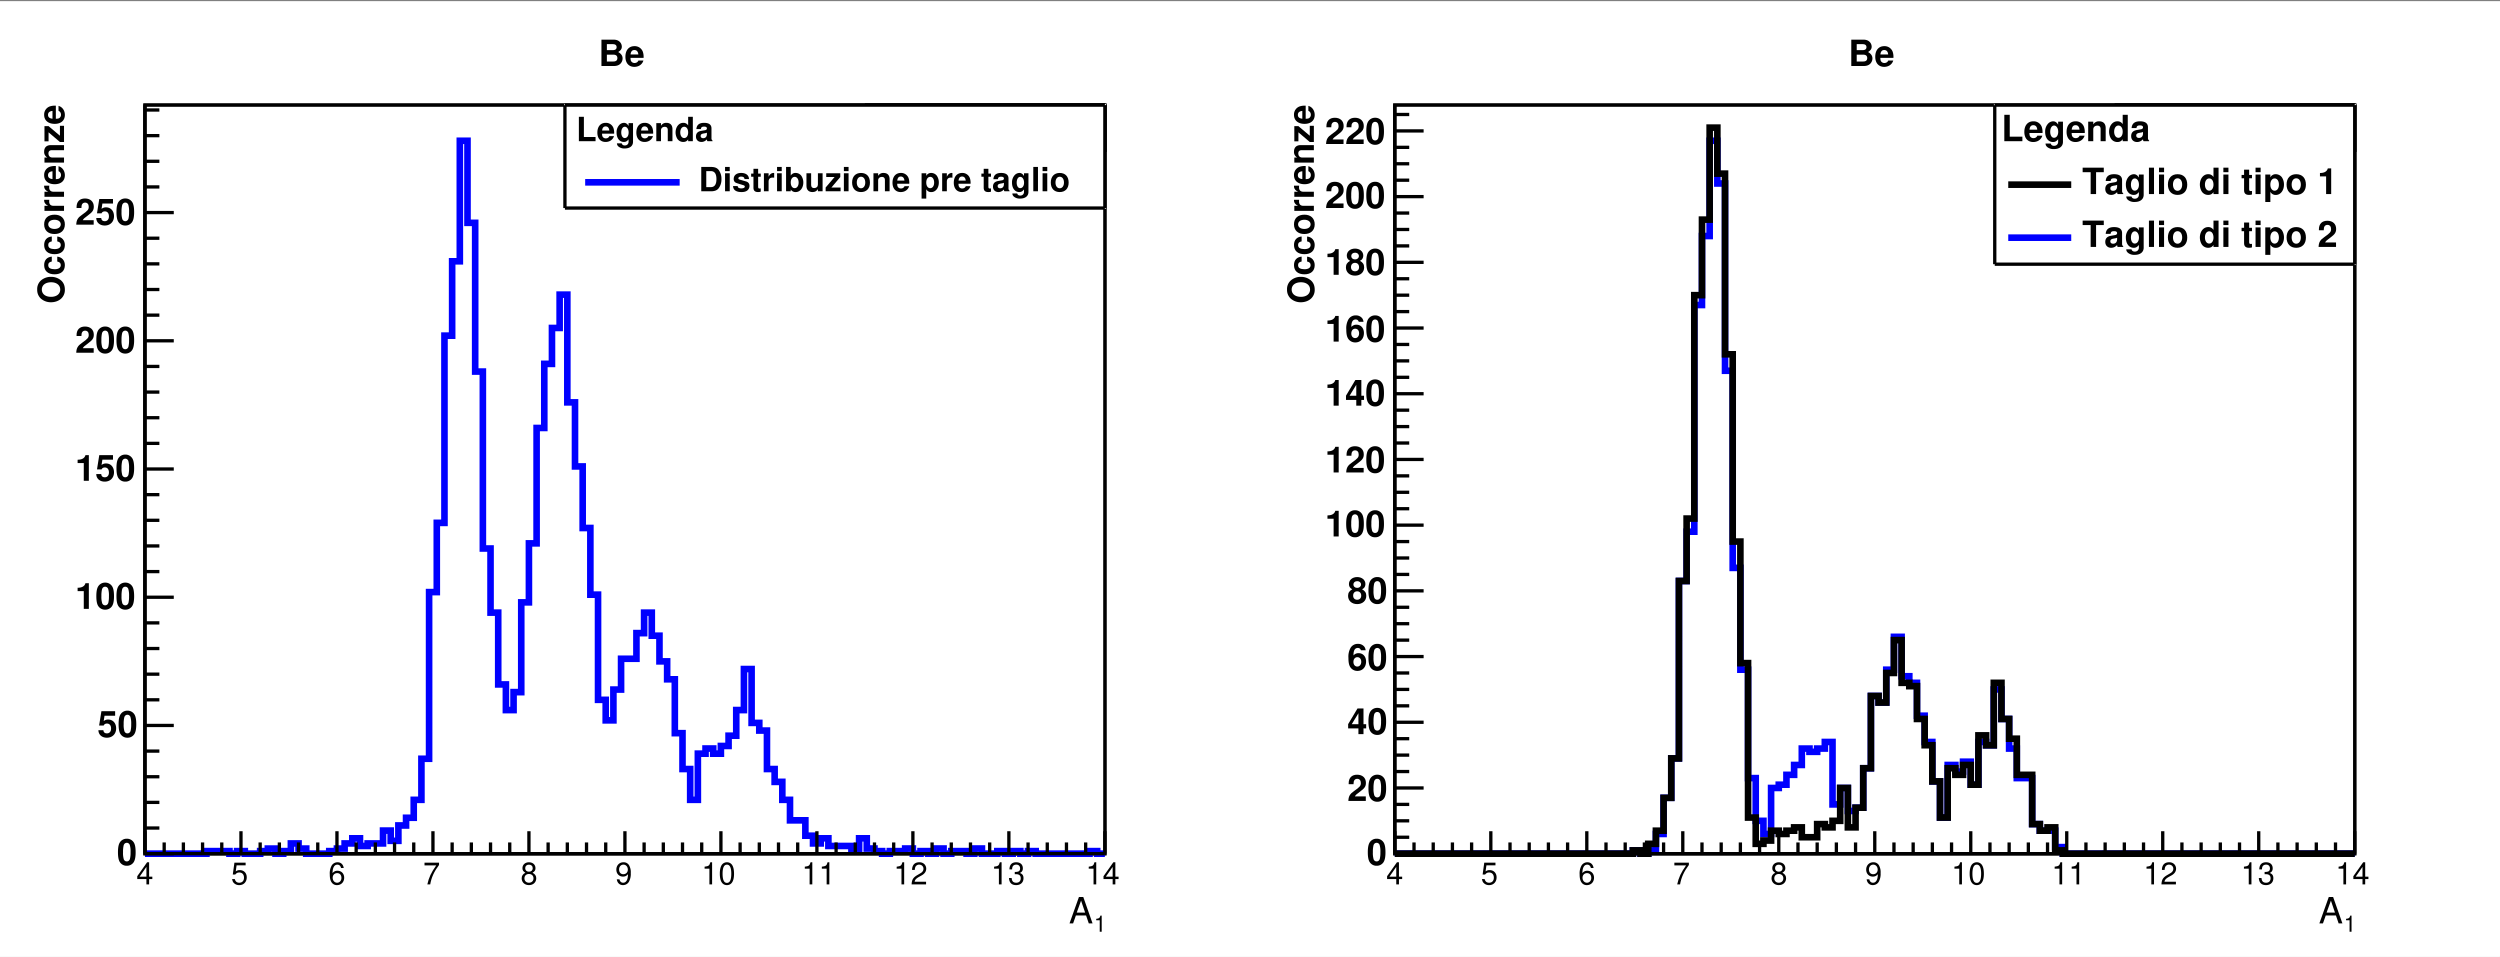 <svg xmlns="http://www.w3.org/2000/svg" xmlns:xlink="http://www.w3.org/1999/xlink" width="756" height="217pt" viewBox="0 0 567 217"><rect x="0" y="0" width="567" height="217" fill="#808080" stroke="none"/><path d="M0 217h566.929V.456H0z" fill="#fff" fill-rule="evenodd"/><path stroke-width=".4" stroke-miterlimit="10" fill="none" stroke="#fff" d="M0 217h566.929V.456H0z"/><path d="M5.67 214.835h272.125V2.622H5.67z" fill="#fff" fill-rule="evenodd"/><path stroke-width=".4" stroke-miterlimit="10" fill="none" stroke="#fff" d="M5.67 214.835h272.125V2.622H5.67z"/><path d="M32.882 193.613h217.7V23.843h-217.7z" fill="#fff" fill-rule="evenodd"/><path stroke-width=".4" stroke-miterlimit="10" fill="none" stroke="#fff" d="M32.882 193.613h217.7V23.843h-217.7z"/><path stroke-width=".75" stroke-miterlimit="10" fill="none" stroke="#000" d="M32.882 193.613h217.7V23.843h-217.7z"/><path d="M32.882 193.613h217.7V23.843h-217.7z" fill="#fff" fill-rule="evenodd"/><path stroke-width=".4" stroke-miterlimit="10" fill="none" stroke="#fff" d="M32.882 193.613h217.7V23.843h-217.7z"/><path stroke-width=".75" stroke-miterlimit="10" fill="none" stroke="#000" d="M32.882 193.613h217.7V23.843h-217.7z"/><path stroke-width="1.5" stroke-miterlimit="10" fill="none" stroke="#00f" d="M32.882 193.613h13.933v-.581h5.225v.581h1.741v-.581h1.742v.581h3.483v-.581h1.742v-.582h1.741v1.163h1.742v-.581h1.741v-1.745h1.742v1.163h1.742v1.163h5.224v-.581h1.742v-.582h1.742v-1.163h1.741v-1.163h1.742v1.744h1.741v-.581h3.484v-2.908h1.741v2.326h1.742v-3.49h1.742v-1.744h1.741v-4.072h1.742v-9.305h1.741V134.29h1.742v-15.704h1.742V76.13h1.741V59.262h1.742V31.927h1.741v18.611h1.742v33.733h1.742v40.131h1.741v14.54h1.742v16.285h1.741v5.816h1.742v-4.07h1.742v-20.357h1.741v-13.377h1.742V97.067h1.741v-14.54h1.742v-8.143h1.742v-7.561h1.741v24.428h1.742v14.54h1.741v13.958h1.742v15.122h1.742v23.846h1.741v4.653h1.742v-6.98h1.741v-6.979h3.484v-5.816h1.741v-4.653h1.742v5.235h1.742v5.816h1.741v4.071h1.742v12.214h1.741v8.142h1.742v6.98h1.742v-10.47h1.741v-1.163h1.742v1.164h1.741v-1.745h1.742v-2.327h1.742v-5.816h1.741v-9.305h1.742v12.213h1.741v1.745h1.742v8.724h1.742v2.908h1.741v4.071h1.742v4.653h3.483v3.49h1.742v1.745h1.741v-1.163h1.742v1.744h5.225v1.164h1.741v-2.908h1.742v2.326h1.741v.582h1.742v.581h1.742v-.581h3.483v-.582h1.742v1.163h1.741v-.581h1.742v.581h1.741v-1.163h1.742v1.163h1.742v-.581h3.483v.581h1.741v-1.163h1.742v1.163h3.483v-.581h1.742v.581h1.741v-.581h1.742v.581h1.742v-.581h1.741v.581H247.099v-.581h1.742v.581h1.742"/><path d="M196.157 34.453h54.425v-10.61h-54.425z" fill="#fff" fill-rule="evenodd"/><path stroke-width=".4" stroke-miterlimit="10" fill="none" stroke="#fff" d="M196.157 34.453h54.425v-10.61h-54.425z"/><path stroke-width=".75" stroke-miterlimit="10" fill="none" stroke="#000" d="M196.157 34.453h54.426M250.583 34.453v-10.61M250.583 23.843h-54.426M196.157 23.843v10.61"/><clipPath id="a"><path transform="matrix(1 0 0 -1 0 217)" d="M5.67 2.165h272.125v212.213H5.67z"/></clipPath><g clip-path="url(#a)"><symbol id="b"><path d="M.15.314h.349v.125H.15v.165h.377v.125H0V0h.545v.125H.15v.189z"/></symbol><symbol id="c"><path d="M0 .54V0h.14v.324C.14.388.184.43.253.43c.06 0 .09-.033.09-.097V0h.14v.362c0 .12-.065.187-.181.187A.176.176 0 0 1 .14.462V.54H0z"/></symbol><symbol id="d"><path d="M.287.552H.209v.145h-.14V.552H0V.459h.069V.127C.069.042.114 0 .206 0c.032 0 .055.003.081.011v.098C.273.107.266.106.255.106.218.106.209.117.209.165v.294h.078v.093z"/></symbol><symbol id="e"><path d="M0 .54V0h.14v.287C.14.369.181.41.263.41A.247.247 0 0 0 .307.406v.142L.29.549C.226.549.171.507.14.434V.54H0z"/></symbol><symbol id="f"><path d="M.14.54H0V0h.14v.54m0 .189H0V.604h.14v.125z"/></symbol><symbol id="g"><path d="M.502.249a.452.452 0 0 1-.02.166.237.237 0 0 1-.232.157C.095.572 0 .46 0 .279 0 .106.094 0 .247 0c.121 0 .219.068.25.175H.359C.342.132.303.107.252.107A.106.106 0 0 0 .16.154C.147.174.142.198.14.249h.362m-.36.093c.009.083.044.123.106.123C.312.465.35.422.357.342H.142z"/></symbol><symbol id="h"><path d="M.476.389C.474.503.386.572.241.572.104.572.019.503.019.392a.13.13 0 0 1 .03-.088C.068.285.085.276.137.259L.304.207C.339.196.351.185.351.163.351.13.312.11.247.11.21.11.182.116.164.129.149.14.143.151.137.18H0C.004.061.091 0 .255 0 .33 0 .387.016.427.048.467.08.491.13.491.183c0 .07-.035.115-.106.136L.208.37C.169.382.159.39.159.412c0 .03.032.05.081.05.067 0 .1-.024.101-.073h.135z"/></symbol><symbol id="i"><path d="M0 0z"/></symbol><use xlink:href="#b" transform="matrix(6.947 0 0 -6.947 199.416 32.022)"/><use xlink:href="#c" transform="matrix(6.947 0 0 -6.947 203.939 32.022)"/><use xlink:href="#d" transform="matrix(6.947 0 0 -6.947 207.843 32.182)"/><use xlink:href="#e" transform="matrix(6.947 0 0 -6.947 210.497 32.022)"/><use xlink:href="#f" transform="matrix(6.947 0 0 -6.947 213.227 32.022)"/><use xlink:href="#g" transform="matrix(6.947 0 0 -6.947 214.846 32.182)"/><use xlink:href="#h" transform="matrix(6.947 0 0 -6.947 218.758 32.182)"/><use xlink:href="#i" transform="matrix(6.947 0 0 -6.947 222.419 32.022)"/></g><clipPath id="j"><path transform="matrix(1 0 0 -1 0 217)" d="M5.67 2.165h272.125v212.213H5.67z"/></clipPath><g clip-path="url(#j)"><symbol id="k"><path d="M.498.273H.424v.436H.259L0 .275V.157h.284V0h.14v.157h.074v.116m-.214 0H.099l.185.303V.273z"/></symbol><symbol id="l"><path d="M.01.189C.013.08.105 0 .227 0a.22.22 0 0 1 .202.11c.037.063.059.17.059.284a.464.464 0 0 1-.049.238.224.224 0 0 1-.2.116C.097.748 0 .646 0 .498 0 .352.086.252.212.252c.036 0 .07.01.092.026a.248.248 0 0 1 .044.044C.348.185.31.12.231.12.181.12.148.147.145.189H.01m.225.445c.068 0 .11-.052.11-.136C.345.42.302.368.237.368.173.368.133.418.133.5s.039.134.102.134z"/></symbol><symbol id="m"><path d="M.244.747A.22.22 0 0 1 .06.656C.019.601 0 .511 0 .373 0 .247.016.159.05.105A.22.22 0 0 1 .244 0a.22.22 0 0 1 .184.09c.04.055.06.146.06.279 0 .13-.016.218-.05.273a.22.22 0 0 1-.194.105m0-.113C.28.634.309.614.326.577A.635.635 0 0 0 .348.372.717.717 0 0 0 .33.185C.314.143.284.12.244.12.207.12.179.139.162.175A.604.604 0 0 0 .14.374a.75.75 0 0 0 .018.193C.173.61.204.634.244.634z"/></symbol><use xlink:href="#i" transform="matrix(6.947 0 0 -6.947 229.802 31.391)"/><use xlink:href="#k" transform="matrix(6.947 0 0 -6.947 231.9 31.391)"/><use xlink:href="#l" transform="matrix(6.947 0 0 -6.947 235.79 31.558)"/><use xlink:href="#m" transform="matrix(6.947 0 0 -6.947 239.66 31.55)"/><use xlink:href="#m" transform="matrix(6.947 0 0 -6.947 243.523 31.55)"/></g><path stroke-width=".75" stroke-miterlimit="10" fill="none" stroke="#000" d="M32.882 193.613h217.701M32.882 188.52v5.093M37.236 191.067v2.546M41.59 191.067v2.546M45.944 191.067v2.546M50.298 191.067v2.546M54.652 188.52v5.093M59.006 191.067v2.546M63.36 191.067v2.546M67.714 191.067v2.546M72.068 191.067v2.546M76.422 188.52v5.093M80.776 191.067v2.546M85.13 191.067v2.546M89.484 191.067v2.546M93.838 191.067v2.546M98.192 188.52v5.093M102.546 191.067v2.546M106.9 191.067v2.546M111.254 191.067v2.546M115.608 191.067v2.546M119.962 188.52v5.093M124.316 191.067v2.546M128.67 191.067v2.546M133.024 191.067v2.546M137.378 191.067v2.546M141.732 188.52v5.093M146.086 191.067v2.546M150.44 191.067v2.546M154.794 191.067v2.546M159.148 191.067v2.546M163.502 188.52v5.093M167.856 191.067v2.546M172.21 191.067v2.546M176.564 191.067v2.546M180.918 191.067v2.546M185.272 188.52v5.093M189.626 191.067v2.546M193.98 191.067v2.546M198.334 191.067v2.546M202.689 191.067v2.546M207.043 188.52v5.093M211.397 191.067v2.546M215.751 191.067v2.546M220.105 191.067v2.546M224.459 191.067v2.546M228.813 188.52v5.093M233.167 191.067v2.546M237.521 191.067v2.546M241.875 191.067v2.546M246.229 191.067v2.546M250.583 188.52v5.093"/><clipPath id="n"><path transform="matrix(1 0 0 -1 0 217)" d="M5.67 2.165h272.125v212.213H5.67z"/></clipPath><g clip-path="url(#n)"><symbol id="o"><path d="M.299.175V0h.088v.175h.105v.079H.387v.469H.322L0 .268V.175h.299m0 .079H.077l.222.319V.254z"/></symbol><use xlink:href="#o" transform="matrix(6.947 0 0 -6.947 31.13 200.586)"/></g><clipPath id="p"><path transform="matrix(1 0 0 -1 0 217)" d="M5.67 2.165h272.125v212.213H5.67z"/></clipPath><g clip-path="url(#p)"><symbol id="q"><path d="M.441.732H.075L.022.346h.081c.041.049.075.066.131.066.095 0 .154-.065.154-.17C.388.14.329.078.233.078.156.078.109.117.088.197H0C.012.139.022.111.043.085A.236.236 0 0 1 .235 0c.143 0 .243.104.243.254C.478.394.385.49.249.49A.208.208 0 0 1 .118.447l.028.198h.295v.087z"/></symbol><use xlink:href="#q" transform="matrix(6.947 0 0 -6.947 52.643 200.745)"/></g><clipPath id="r"><path transform="matrix(1 0 0 -1 0 217)" d="M5.67 2.165h272.125v212.213H5.67z"/></clipPath><g clip-path="url(#r)"><symbol id="s"><path d="M.455.558C.438.676.362.746.254.746a.223.223 0 0 1-.19-.103A.52.52 0 0 1 0 .353C0 .231.017.154.06.09A.2.2 0 0 1 .238 0C.373 0 .47.101.47.242.47.375.38.469.253.469A.189.189 0 0 1 .09.39c.001.179.057.278.158.278.062 0 .105-.04.119-.11h.088M.242.391C.327.391.38.331.38.235.38.144.32.078.239.078.157.078.095.147.095.239c0 .09.06.152.147.152z"/></symbol><use xlink:href="#s" transform="matrix(6.947 0 0 -6.947 74.795 200.745)"/></g><clipPath id="t"><path transform="matrix(1 0 0 -1 0 217)" d="M5.67 2.165h272.125v212.213H5.67z"/></clipPath><g clip-path="url(#t)"><symbol id="u"><path d="M.474.709H0V.622h.383C.214.381.145.233.092 0h.094c.039.227.128.422.288.635v.074z"/></symbol><use xlink:href="#u" transform="matrix(6.947 0 0 -6.947 96.28 200.586)"/></g><clipPath id="v"><path transform="matrix(1 0 0 -1 0 217)" d="M5.67 2.165h272.125v212.213H5.67z"/></clipPath><g clip-path="url(#v)"><symbol id="w"><path d="M.354.404c.074.045.097.081.097.149 0 .114-.087.193-.213.193C.113.746.025.667.025.554c0-.069.023-.104.096-.15C.04.363 0 .304 0 .224 0 .092.097 0 .238 0c.14 0 .238.092.238.224 0 .08-.04.139-.122.18M.238.668C.313.668.361.623.361.551.361.483.312.438.238.438.163.438.115.483.115.553s.048.115.123.115m0-.304C.326.364.386.306.386.222.386.135.327.078.236.078.15.078.09.137.09.221c0 .086.059.143.148.143z"/></symbol><use xlink:href="#w" transform="matrix(6.947 0 0 -6.947 118.315 200.745)"/></g><clipPath id="x"><path transform="matrix(1 0 0 -1 0 217)" d="M5.67 2.165h272.125v212.213H5.67z"/></clipPath><g clip-path="url(#x)"><symbol id="y"><path d="M.015.188C.032.07.108 0 .216 0c.079 0 .149.038.191.103a.529.529 0 0 1 .064.29.453.453 0 0 1-.06.263.204.204 0 0 1-.179.09C.097.746 0 .645 0 .505 0 .372.09.278.218.278c.067 0 .117.024.162.079C.379.177.323.078.222.078c-.062 0-.105.04-.119.11H.015m.216.481C.313.669.375.6.375.507.375.418.315.356.228.356.143.356.09.416.09.512c0 .091.059.157.141.157z"/></symbol><use xlink:href="#y" transform="matrix(6.947 0 0 -6.947 139.787 200.745)"/></g><clipPath id="z"><path transform="matrix(1 0 0 -1 0 217)" d="M5.67 2.165h272.125v212.213H5.67z"/></clipPath><g clip-path="url(#z)"><symbol id="A"><path d="M.157.515V0h.088v.723H.187C.156.612.136.597 0 .579V.515h.157z"/></symbol><symbol id="B"><path d="M.232.746A.203.203 0 0 1 .069.667C.023.603 0 .507 0 .373 0 .129.08 0 .232 0c.15 0 .232.129.232.367 0 .14-.022.234-.069.3a.2.2 0 0 1-.163.079m0-.078C.327.668.374.571.374.375.374.169.328.073.23.073c-.093 0-.14.1-.14.299 0 .199.047.296.142.296z"/></symbol><use xlink:href="#A" transform="matrix(6.947 0 0 -6.947 159.803 200.586)"/><use xlink:href="#B" transform="matrix(6.947 0 0 -6.947 163.256 200.745)"/></g><clipPath id="C"><path transform="matrix(1 0 0 -1 0 217)" d="M5.67 2.165h272.125v212.213H5.67z"/></clipPath><g clip-path="url(#C)"><use xlink:href="#A" transform="matrix(6.947 0 0 -6.947 182.53 200.586)"/><use xlink:href="#A" transform="matrix(6.947 0 0 -6.947 186.392 200.586)"/></g><clipPath id="D"><path transform="matrix(1 0 0 -1 0 217)" d="M5.67 2.165h272.125v212.213H5.67z"/></clipPath><g clip-path="url(#D)"><symbol id="E"><path d="M.472.086H.099c.009.06.041.098.128.151l.1.056c.099.055.15.129.15.218a.21.21 0 0 1-.066.155.227.227 0 0 1-.161.056C.16.722.093.69.054.628A.282.282 0 0 1 .016.472h.088a.257.257 0 0 0 .021.102.135.135 0 0 0 .122.071c.08 0 .14-.058.14-.136C.387.451.354.401.291.365L.199.311C.051.226.008.158 0 0h.472v.086z"/></symbol><use xlink:href="#A" transform="matrix(6.947 0 0 -6.947 203.364 200.586)"/><use xlink:href="#E" transform="matrix(6.947 0 0 -6.947 206.754 200.579)"/></g><clipPath id="F"><path transform="matrix(1 0 0 -1 0 217)" d="M5.67 2.165h272.125v212.213H5.67z"/></clipPath><g clip-path="url(#F)"><symbol id="G"><path d="M.189.356h.048C.333.356.384.311.384.224.384.133.329.078.238.078c-.097 0-.144.049-.15.155H0A.307.307 0 0 1 .031.105C.068.035.137 0 .234 0c.146 0 .24.088.24.225 0 .092-.035.142-.12.172.066.027.099.077.099.15 0 .124-.081.199-.216.199C.094.746.018.666.015.513h.088a.206.206 0 0 0 .016.091c.02.041.064.065.119.065.078 0 .125-.047.125-.125C.363.493.345.462.306.445A.326.326 0 0 0 .189.43V.356z"/></symbol><use xlink:href="#A" transform="matrix(6.947 0 0 -6.947 225.46 200.586)"/><use xlink:href="#G" transform="matrix(6.947 0 0 -6.947 228.836 200.745)"/></g><clipPath id="H"><path transform="matrix(1 0 0 -1 0 217)" d="M5.67 2.165h272.125v212.213H5.67z"/></clipPath><g clip-path="url(#H)"><use xlink:href="#A" transform="matrix(6.947 0 0 -6.947 246.925 200.586)"/><use xlink:href="#o" transform="matrix(6.947 0 0 -6.947 250.273 200.586)"/></g><clipPath id="I"><path transform="matrix(1 0 0 -1 0 217)" d="M5.67 2.165h272.125v212.213H5.67z"/></clipPath><g clip-path="url(#I)"><use xlink:href="#A" transform="matrix(5.053 0 0 -5.053 248.625 211.318)"/></g><clipPath id="J"><path transform="matrix(1 0 0 -1 0 217)" d="M5.67 2.165h272.125v212.213H5.67z"/></clipPath><g clip-path="url(#J)"><symbol id="K"><path d="M.457.219.532 0h.104L.38.729H.26L0 0h.099l.077.219h.281M.431.297H.199l.12.332.112-.332z"/></symbol><use xlink:href="#K" transform="matrix(8.211 0 0 -8.211 242.568 209.424)"/></g><path stroke-width=".75" stroke-miterlimit="10" fill="none" stroke="#000" d="M32.882 193.613V23.843M39.413 193.613h-6.531M36.147 187.797h-3.265M36.147 181.981h-3.265M36.147 176.165h-3.265M36.147 170.349h-3.265M39.413 164.533h-6.531M36.147 158.717h-3.265M36.147 152.9h-3.265M36.147 147.085h-3.265M36.147 141.269h-3.265M39.413 135.453h-6.531M36.147 129.637h-3.265M36.147 123.82h-3.265M36.147 118.004h-3.265M36.147 112.188h-3.265M39.413 106.372h-6.531M36.147 100.556h-3.265M36.147 94.74h-3.265M36.147 88.924h-3.265M36.147 83.108h-3.265M39.413 77.292h-6.531M36.147 71.476h-3.265M36.147 65.66h-3.265M36.147 59.844h-3.265M36.147 54.028h-3.265M39.413 48.212h-6.531M39.413 48.212h-6.531M36.147 42.396h-3.265M36.147 36.58h-3.265M36.147 30.764h-3.265M36.147 24.948h-3.265"/><clipPath id="L"><path transform="matrix(1 0 0 -1 0 217)" d="M5.67 2.165h272.125v212.213H5.67z"/></clipPath><g clip-path="url(#L)"><use xlink:href="#m" transform="matrix(8.211 0 0 -8.211 26.754 196.355)"/></g><clipPath id="M"><path transform="matrix(1 0 0 -1 0 217)" d="M5.67 2.165h272.125v212.213H5.67z"/></clipPath><g clip-path="url(#M)"><symbol id="N"><path d="M.462.732H.083L.02.337h.126c.015.035.047.054.09.054C.307.391.35.34.35.254.35.171.307.12.236.12.175.12.141.151.138.208H0C.002.084.096 0 .234 0 .386 0 .49.104.49.257.49.403.4.502.269.502A.187.187 0 0 1 .146.459l.023.148h.293v.125z"/></symbol><use xlink:href="#N" transform="matrix(8.211 0 0 -8.211 22.318 167.314)"/><use xlink:href="#m" transform="matrix(8.211 0 0 -8.211 26.9 167.314)"/></g><clipPath id="O"><path transform="matrix(1 0 0 -1 0 217)" d="M5.67 2.165h272.125v212.213H5.67z"/></clipPath><g clip-path="url(#O)"><symbol id="P"><path d="M.17.489V0h.14v.709H.217C.195.625.122.582 0 .582V.489h.17z"/></symbol><use xlink:href="#P" transform="matrix(8.211 0 0 -8.211 17.604 138.084)"/><use xlink:href="#m" transform="matrix(8.211 0 0 -8.211 21.849 138.273)"/><use xlink:href="#m" transform="matrix(8.211 0 0 -8.211 26.414 138.273)"/></g><clipPath id="Q"><path transform="matrix(1 0 0 -1 0 217)" d="M5.67 2.165h272.125v212.213H5.67z"/></clipPath><g clip-path="url(#Q)"><use xlink:href="#P" transform="matrix(8.211 0 0 -8.211 17.604 109.044)"/><use xlink:href="#N" transform="matrix(8.211 0 0 -8.211 21.833 109.233)"/><use xlink:href="#m" transform="matrix(8.211 0 0 -8.211 26.414 109.233)"/></g><clipPath id="R"><path transform="matrix(1 0 0 -1 0 217)" d="M5.67 2.165h272.125v212.213H5.67z"/></clipPath><g clip-path="url(#R)"><symbol id="S"><path d="M.482.125H.181C.2.163.222.184.326.259c.123.09.159.143.159.24C.485.636.39.724.242.724.095.724.009.637.009.487V.462h.135v.023c0 .079.037.125.101.125.062 0 .1-.043.1-.114C.345.417.321.388.163.276.043.194.006.132 0 0h.482v.125z"/></symbol><use xlink:href="#S" transform="matrix(8.211 0 0 -8.211 17.292 80.003)"/><use xlink:href="#m" transform="matrix(8.211 0 0 -8.211 21.849 80.192)"/><use xlink:href="#m" transform="matrix(8.211 0 0 -8.211 26.414 80.192)"/></g><clipPath id="T"><path transform="matrix(1 0 0 -1 0 217)" d="M5.67 2.165h272.125v212.213H5.67z"/></clipPath><g clip-path="url(#T)"><use xlink:href="#S" transform="matrix(8.211 0 0 -8.211 17.292 50.962)"/><use xlink:href="#N" transform="matrix(8.211 0 0 -8.211 21.833 51.15)"/><use xlink:href="#m" transform="matrix(8.211 0 0 -8.211 26.414 51.15)"/></g><clipPath id="U"><path transform="matrix(1 0 0 -1 0 217)" d="M5.67 2.165h272.125v212.213H5.67z"/></clipPath><g clip-path="url(#U)"><symbol id="V"><path d="M.35.764A.324.324 0 0 1 .102.663.414.414 0 0 1 0 .382C0 .273.037.17.102.101A.321.321 0 0 1 .351 0C.455 0 .537.033.6.101a.416.416 0 0 1 .102.276A.416.416 0 0 1 .6.663a.319.319 0 0 1-.25.101M.351.636c.123 0 .201-.1.201-.258 0-.15-.081-.25-.201-.25-.122 0-.201.1-.201.254s.079.254.201.254z"/></symbol><symbol id="W"><path d="M.488.361C.478.493.391.572.255.572.093.572 0 .466 0 .282 0 .104.093 0 .253 0c.131 0 .222.081.235.21H.354C.337.14.309.113.253.113.182.113.14.176.14.282c0 .052.01.099.027.131.016.03.047.046.087.046.057 0 .084-.027.1-.098h.134z"/></symbol><symbol id="X"><path d="M.266.572C.101.572 0 .463 0 .286 0 .108.101 0 .267 0c.165 0 .267.108.267.282 0 .183-.099.29-.268.29M.267.459C.344.459.394.39.394.284.394.183.342.113.267.113.191.113.14.182.14.286c0 .104.051.173.127.173z"/></symbol><symbol id="Y"><path d="M.438.54h-.42V.427h.249L0 .113V0h.447v.113H.173l.265.314V.54z"/></symbol><use xlink:href="#i" transform="matrix(0 -8.211 -8.211 0 14.52 71.164)"/><use xlink:href="#V" transform="matrix(0 -8.211 -8.211 0 14.71 68.553)"/><use xlink:href="#W" transform="matrix(0 -8.211 -8.211 0 14.71 62.214)"/><use xlink:href="#W" transform="matrix(0 -8.211 -8.211 0 14.71 57.65)"/><use xlink:href="#X" transform="matrix(0 -8.211 -8.211 0 14.71 53.076)"/><use xlink:href="#e" transform="matrix(0 -8.211 -8.211 0 14.52 47.83)"/><use xlink:href="#e" transform="matrix(0 -8.211 -8.211 0 14.52 44.635)"/><use xlink:href="#g" transform="matrix(0 -8.211 -8.211 0 14.71 41.778)"/><use xlink:href="#c" transform="matrix(0 -8.211 -8.211 0 14.52 36.876)"/><use xlink:href="#Y" transform="matrix(0 -8.211 -8.211 0 14.52 32.205)"/><use xlink:href="#g" transform="matrix(0 -8.211 -8.211 0 14.71 28.091)"/></g><path d="M196.157 34.453h54.425v-10.61h-54.425z" fill="#fff" fill-rule="evenodd"/><path stroke-width=".4" stroke-miterlimit="10" fill="none" stroke="#fff" d="M196.157 34.453h54.425v-10.61h-54.425z"/><path stroke-width=".75" stroke-miterlimit="10" fill="none" stroke="#000" d="M196.157 34.453h54.426M250.583 34.453v-10.61M250.583 23.843h-54.426M196.157 23.843v10.61"/><clipPath id="Z"><path transform="matrix(1 0 0 -1 0 217)" d="M5.67 2.165h272.125v212.213H5.67z"/></clipPath><g clip-path="url(#Z)"><use xlink:href="#b" transform="matrix(6.947 0 0 -6.947 199.416 32.022)"/><use xlink:href="#c" transform="matrix(6.947 0 0 -6.947 203.939 32.022)"/><use xlink:href="#d" transform="matrix(6.947 0 0 -6.947 207.843 32.182)"/><use xlink:href="#e" transform="matrix(6.947 0 0 -6.947 210.497 32.022)"/><use xlink:href="#f" transform="matrix(6.947 0 0 -6.947 213.227 32.022)"/><use xlink:href="#g" transform="matrix(6.947 0 0 -6.947 214.846 32.182)"/><use xlink:href="#h" transform="matrix(6.947 0 0 -6.947 218.758 32.182)"/><use xlink:href="#i" transform="matrix(6.947 0 0 -6.947 222.419 32.022)"/></g><clipPath id="aa"><path transform="matrix(1 0 0 -1 0 217)" d="M5.67 2.165h272.125v212.213H5.67z"/></clipPath><g clip-path="url(#aa)"><use xlink:href="#i" transform="matrix(6.947 0 0 -6.947 229.802 31.391)"/><use xlink:href="#k" transform="matrix(6.947 0 0 -6.947 231.9 31.391)"/><use xlink:href="#l" transform="matrix(6.947 0 0 -6.947 235.79 31.558)"/><use xlink:href="#m" transform="matrix(6.947 0 0 -6.947 239.66 31.55)"/><use xlink:href="#m" transform="matrix(6.947 0 0 -6.947 243.523 31.55)"/></g><path d="M128.126 47.186h122.457V23.843H128.126z" fill="#fff" fill-rule="evenodd"/><path stroke-width=".4" stroke-miterlimit="10" fill="none" stroke="#fff" d="M128.126 47.186h122.457V23.843H128.126z"/><path stroke-width=".75" stroke-miterlimit="10" fill="none" stroke="#000" d="M128.126 47.186h122.457M250.583 47.186V23.843M250.583 23.843H128.126M128.126 23.843v23.343"/><clipPath id="ab"><path transform="matrix(1 0 0 -1 0 217)" d="M5.67 2.165h272.125v212.213H5.67z"/></clipPath><g clip-path="url(#ab)"><symbol id="ac"><path d="M.15.729H0V0h.499v.125H.15v.604z"/></symbol><symbol id="ad"><path d="M.359.758V.675C.32.738.277.767.22.767A.199.199 0 0 1 .082.704.32.32 0 0 1 0 .475c0-.166.088-.28.217-.28.058 0 .093.019.142.078V.2C.359.135.313.09.247.09.197.09.166.112.155.153H.011C.012.111.027.082.064.052A.274.274 0 0 1 .242 0c.156 0 .25.075.25.2v.558H.359M.246.65C.312.65.361.577.361.477.361.379.314.312.244.312.183.312.14.379.14.477.14.579.183.65.246.65z"/></symbol><symbol id="ae"><path d="M.376.023h.14v.729h-.14V.493a.162.162 0 0 1-.149.079C.098.572 0 .448 0 .285 0 .212.022.138.058.086A.21.21 0 0 1 .227 0c.068 0 .114.024.149.078V.023M.258.455C.329.455.376.387.376.283.376.185.328.117.258.117.188.117.14.186.14.285c0 .101.048.17.118.17z"/></symbol><symbol id="af"><path d="M.496.04C.472.063.464.079.464.106v.3c0 .11-.075.166-.221.166C.097.572.021.51.012.385h.135c.007.056.03.074.099.074C.3.459.327.441.327.405A.048.048 0 0 0 .303.363C.284.353.284.353.215.342L.159.332C.052.314 0 .259 0 .162 0 .065.065 0 .164 0c.06 0 .114.025.164.077 0-.028.003-.038.016-.054h.152V.04m-.169.2C.327.159.287.113.216.113.169.113.14.138.14.178.14.22.162.24.22.252l.048.009a.176.176 0 0 1 .059.017V.24z"/></symbol><use xlink:href="#ac" transform="matrix(7.579 0 0 -7.579 131.29 32.022)"/><use xlink:href="#g" transform="matrix(7.579 0 0 -7.579 135.482 32.196)"/><use xlink:href="#ad" transform="matrix(7.579 0 0 -7.579 139.84 33.674)"/><use xlink:href="#g" transform="matrix(7.579 0 0 -7.579 144.326 32.196)"/><use xlink:href="#c" transform="matrix(7.579 0 0 -7.579 148.851 32.022)"/><use xlink:href="#ae" transform="matrix(7.579 0 0 -7.579 153.224 32.196)"/><use xlink:href="#af" transform="matrix(7.579 0 0 -7.579 157.847 32.196)"/></g><clipPath id="ag"><path transform="matrix(1 0 0 -1 0 217)" d="M5.67 2.165h272.125v212.213H5.67z"/></clipPath><g clip-path="url(#ag)"><symbol id="ah"><path d="M0 0h.285c.111 0 .181.026.231.085a.432.432 0 0 1 .088.28.436.436 0 0 1-.088.28C.466.704.397.729.285.729H0V0m.15.125v.479h.135c.113 0 .169-.079.169-.24C.454.204.398.125.285.125H.15z"/></symbol><symbol id="ai"><path d="M0 .752V.023h.14v.055A.162.162 0 0 1 .289 0c.129 0 .227.123.227.286a.361.361 0 0 1-.058.199.21.21 0 0 1-.169.087A.16.16 0 0 1 .14.493v.259H0M.258.455c.069 0 .118-.07.118-.17C.376.186.328.117.258.117.187.117.14.184.14.288c0 .099.048.167.118.167z"/></symbol><symbol id="aj"><path d="M.483.023v.54h-.14V.225C.343.161.299.119.23.119.17.119.14.151.14.216v.347H0V.187C0 .067.065 0 .181 0c.073 0 .122.026.162.087V.023h.14z"/></symbol><symbol id="ak"><path d="M.14.758H0V0h.14v.282A.16.16 0 0 1 .29.194c.13 0 .226.122.226.286a.36.36 0 0 1-.058.202.213.213 0 0 1-.168.085.16.16 0 0 1-.15-.089v.08M.258.65C.329.65.376.582.376.478.376.379.328.311.258.311.187.311.14.379.14.48c0 .102.047.17.118.17z"/></symbol><symbol id="al"><path d="M.14.729H0V0h.14v.729z"/></symbol><use xlink:href="#ah" transform="matrix(7.579 0 0 -7.579 159.046 43.386)"/><use xlink:href="#f" transform="matrix(7.579 0 0 -7.579 164.442 43.386)"/><use xlink:href="#h" transform="matrix(7.579 0 0 -7.579 166.26 43.56)"/><use xlink:href="#d" transform="matrix(7.579 0 0 -7.579 170.361 43.56)"/><use xlink:href="#e" transform="matrix(7.579 0 0 -7.579 173.256 43.386)"/><use xlink:href="#f" transform="matrix(7.579 0 0 -7.579 176.235 43.386)"/><use xlink:href="#ai" transform="matrix(7.579 0 0 -7.579 178.281 43.56)"/><use xlink:href="#aj" transform="matrix(7.579 0 0 -7.579 182.904 43.56)"/><use xlink:href="#Y" transform="matrix(7.579 0 0 -7.579 187.255 43.386)"/><use xlink:href="#f" transform="matrix(7.579 0 0 -7.579 191.393 43.386)"/><use xlink:href="#X" transform="matrix(7.579 0 0 -7.579 193.257 43.56)"/><use xlink:href="#c" transform="matrix(7.579 0 0 -7.579 198.1 43.386)"/><use xlink:href="#g" transform="matrix(7.579 0 0 -7.579 202.42 43.56)"/><use xlink:href="#i" transform="matrix(7.579 0 0 -7.579 206.468 43.386)"/><use xlink:href="#ak" transform="matrix(7.579 0 0 -7.579 209.014 45.038)"/><use xlink:href="#e" transform="matrix(7.579 0 0 -7.579 213.683 43.386)"/><use xlink:href="#g" transform="matrix(7.579 0 0 -7.579 216.32 43.56)"/><use xlink:href="#i" transform="matrix(7.579 0 0 -7.579 220.368 43.386)"/><use xlink:href="#d" transform="matrix(7.579 0 0 -7.579 222.58 43.56)"/><use xlink:href="#af" transform="matrix(7.579 0 0 -7.579 225.21 43.56)"/><use xlink:href="#ad" transform="matrix(7.579 0 0 -7.579 229.523 45.038)"/><use xlink:href="#al" transform="matrix(7.579 0 0 -7.579 234.351 43.386)"/><use xlink:href="#f" transform="matrix(7.579 0 0 -7.579 236.458 43.386)"/><use xlink:href="#X" transform="matrix(7.579 0 0 -7.579 238.322 43.56)"/></g><path stroke-width="1.5" stroke-miterlimit="10" fill="none" stroke="#00f" d="M132.718 41.35h21.43"/><path d="M132.382 17.476h18.7V6.866h-18.7z" fill="#fff" fill-rule="evenodd"/><path stroke-width=".4" stroke-miterlimit="10" fill="none" stroke="#fff" d="M132.382 17.476h18.7V6.866h-18.7z"/><clipPath id="am"><path transform="matrix(1 0 0 -1 0 217)" d="M5.67 2.165h272.125v212.213H5.67z"/></clipPath><g clip-path="url(#am)"><symbol id="an"><path d="M0 0h.328c.084 0 .14.016.184.053A.211.211 0 0 1 .584.21c0 .072-.038.129-.121.177.072.046.1.088.1.15a.19.19 0 0 1-.066.139C.454.713.403.729.325.729H0V0m.15.604h.163c.07 0 .106-.028.106-.082C.419.467.383.439.313.439H.15v.165m0-.29h.179C.402.314.44.282.44.219.44.157.402.125.329.125H.15v.189z"/></symbol><use xlink:href="#an" transform="matrix(8.211 0 0 -8.211 136.408 14.976)"/><use xlink:href="#g" transform="matrix(8.211 0 0 -8.211 141.844 15.165)"/></g><path d="M289.134 214.835H561.26V2.622H289.134z" fill="#fff" fill-rule="evenodd"/><path stroke-width=".4" stroke-miterlimit="10" fill="none" stroke="#fff" d="M289.134 214.835H561.26V2.622H289.134z"/><path d="M316.346 193.613h217.701V23.843H316.346z" fill="#fff" fill-rule="evenodd"/><path stroke-width=".4" stroke-miterlimit="10" fill="none" stroke="#fff" d="M316.346 193.613h217.701V23.843H316.346z"/><path stroke-width=".75" stroke-miterlimit="10" fill="none" stroke="#000" d="M316.346 193.613h217.701V23.843H316.346z"/><path d="M316.346 193.613h217.701V23.843H316.346z" fill="#fff" fill-rule="evenodd"/><path stroke-width=".4" stroke-miterlimit="10" fill="none" stroke="#fff" d="M316.346 193.613h217.701V23.843H316.346z"/><path stroke-width=".75" stroke-miterlimit="10" fill="none" stroke="#000" d="M316.346 193.613h217.701V23.843H316.346z"/><path stroke-width="1.5" stroke-miterlimit="10" fill="none" stroke="#00f" d="M316.346 193.613H370.336v-.745h1.742v.745h1.741v-.745h1.742v-3.725h1.742v-8.196h1.741v-8.942h1.742V131.77h1.741v-11.176h1.742V69.182h1.742V53.535h1.741V31.927h1.742v9.686h1.742v42.471h1.741v44.706h1.742v23.098h1.741v24.588h1.742v9.686h1.742v2.98h1.741v-10.43h1.742v-.746h1.741v-2.235h1.742v-2.235h1.742v-3.726h1.741v.745h1.742v-.745h1.741v-1.49h1.742v14.157h1.742v-3.726h1.741v5.216h1.742v-.745h1.741v-8.941h1.742v-16.393h1.742v1.49h1.741v-7.45h1.742v-7.451h1.741v8.94h1.742v1.491h1.742v7.451h1.741v5.96h1.742v8.942h1.742v8.196h1.741v-11.921h1.742v1.49h1.741v-2.236h1.742v5.216h1.742v-9.686h1.741v.745h1.742v-12.667h1.741v6.706h1.742v6.706h1.742v6.706h3.483v10.431h1.741v1.49h3.484v3.726h1.741v1.49H534.047"/><path d="M479.622 34.453h54.425v-10.61h-54.425z" fill="#fff" fill-rule="evenodd"/><path stroke-width=".4" stroke-miterlimit="10" fill="none" stroke="#fff" d="M479.622 34.453h54.425v-10.61h-54.425z"/><path stroke-width=".75" stroke-miterlimit="10" fill="none" stroke="#000" d="M479.622 34.453h54.425M534.047 34.453v-10.61M534.047 23.843h-54.425M479.622 23.843v10.61"/><clipPath id="ao"><path transform="matrix(1 0 0 -1 0 217)" d="M289.134 2.165H561.26v212.213H289.134z"/></clipPath><g clip-path="url(#ao)"><use xlink:href="#b" transform="matrix(6.947 0 0 -6.947 482.88 32.022)"/><use xlink:href="#c" transform="matrix(6.947 0 0 -6.947 487.404 32.022)"/><use xlink:href="#d" transform="matrix(6.947 0 0 -6.947 491.308 32.182)"/><use xlink:href="#e" transform="matrix(6.947 0 0 -6.947 493.962 32.022)"/><use xlink:href="#f" transform="matrix(6.947 0 0 -6.947 496.692 32.022)"/><use xlink:href="#g" transform="matrix(6.947 0 0 -6.947 498.311 32.182)"/><use xlink:href="#h" transform="matrix(6.947 0 0 -6.947 502.223 32.182)"/><use xlink:href="#i" transform="matrix(6.947 0 0 -6.947 505.884 32.022)"/></g><clipPath id="ap"><path transform="matrix(1 0 0 -1 0 217)" d="M289.134 2.165H561.26v212.213H289.134z"/></clipPath><g clip-path="url(#ap)"><use xlink:href="#i" transform="matrix(6.947 0 0 -6.947 513.267 32.022)"/><use xlink:href="#S" transform="matrix(6.947 0 0 -6.947 515.407 32.022)"/><use xlink:href="#k" transform="matrix(6.947 0 0 -6.947 519.228 32.022)"/><use xlink:href="#k" transform="matrix(6.947 0 0 -6.947 523.09 32.022)"/><use xlink:href="#S" transform="matrix(6.947 0 0 -6.947 526.995 32.022)"/></g><path stroke-width=".75" stroke-miterlimit="10" fill="none" stroke="#000" d="M316.346 193.613h217.701M316.346 188.52v5.093M320.7 191.067v2.546M325.055 191.067v2.546M329.409 191.067v2.546M333.763 191.067v2.546M338.117 188.52v5.093M342.471 191.067v2.546M346.825 191.067v2.546M351.179 191.067v2.546M355.533 191.067v2.546M359.887 188.52v5.093M364.241 191.067v2.546M368.595 191.067v2.546M372.949 191.067v2.546M377.303 191.067v2.546M381.657 188.52v5.093M386.011 191.067v2.546M390.365 191.067v2.546M394.719 191.067v2.546M399.073 191.067v2.546M403.427 188.52v5.093M407.781 191.067v2.546M412.135 191.067v2.546M416.489 191.067v2.546M420.843 191.067v2.546M425.197 188.52v5.093M429.551 191.067v2.546M433.905 191.067v2.546M438.259 191.067v2.546M442.613 191.067v2.546M446.967 188.52v5.093M451.321 191.067v2.546M455.675 191.067v2.546M460.029 191.067v2.546M464.383 191.067v2.546M468.737 188.52v5.093M473.091 191.067v2.546M477.445 191.067v2.546M481.799 191.067v2.546M486.153 191.067v2.546M490.507 188.52v5.093M494.861 191.067v2.546M499.215 191.067v2.546M503.569 191.067v2.546M507.923 191.067v2.546M512.277 188.52v5.093M516.631 191.067v2.546M520.985 191.067v2.546M525.339 191.067v2.546M529.693 191.067v2.546M534.047 188.52v5.093"/><clipPath id="aq"><path transform="matrix(1 0 0 -1 0 217)" d="M289.134 2.165H561.26v212.213H289.134z"/></clipPath><g clip-path="url(#aq)"><use xlink:href="#o" transform="matrix(6.947 0 0 -6.947 314.594 200.586)"/></g><clipPath id="ar"><path transform="matrix(1 0 0 -1 0 217)" d="M289.134 2.165H561.26v212.213H289.134z"/></clipPath><g clip-path="url(#ar)"><use xlink:href="#q" transform="matrix(6.947 0 0 -6.947 336.107 200.745)"/></g><clipPath id="as"><path transform="matrix(1 0 0 -1 0 217)" d="M289.134 2.165H561.26v212.213H289.134z"/></clipPath><g clip-path="url(#as)"><use xlink:href="#s" transform="matrix(6.947 0 0 -6.947 358.26 200.745)"/></g><clipPath id="at"><path transform="matrix(1 0 0 -1 0 217)" d="M289.134 2.165H561.26v212.213H289.134z"/></clipPath><g clip-path="url(#at)"><use xlink:href="#u" transform="matrix(6.947 0 0 -6.947 379.746 200.586)"/></g><clipPath id="au"><path transform="matrix(1 0 0 -1 0 217)" d="M289.134 2.165H561.26v212.213H289.134z"/></clipPath><g clip-path="url(#au)"><use xlink:href="#w" transform="matrix(6.947 0 0 -6.947 401.78 200.745)"/></g><clipPath id="av"><path transform="matrix(1 0 0 -1 0 217)" d="M289.134 2.165H561.26v212.213H289.134z"/></clipPath><g clip-path="url(#av)"><use xlink:href="#y" transform="matrix(6.947 0 0 -6.947 423.251 200.745)"/></g><clipPath id="aw"><path transform="matrix(1 0 0 -1 0 217)" d="M289.134 2.165H561.26v212.213H289.134z"/></clipPath><g clip-path="url(#aw)"><use xlink:href="#A" transform="matrix(6.947 0 0 -6.947 443.267 200.586)"/><use xlink:href="#B" transform="matrix(6.947 0 0 -6.947 446.72 200.745)"/></g><clipPath id="ax"><path transform="matrix(1 0 0 -1 0 217)" d="M289.134 2.165H561.26v212.213H289.134z"/></clipPath><g clip-path="url(#ax)"><use xlink:href="#A" transform="matrix(6.947 0 0 -6.947 465.995 200.586)"/><use xlink:href="#A" transform="matrix(6.947 0 0 -6.947 469.857 200.586)"/></g><clipPath id="ay"><path transform="matrix(1 0 0 -1 0 217)" d="M289.134 2.165H561.26v212.213H289.134z"/></clipPath><g clip-path="url(#ay)"><use xlink:href="#A" transform="matrix(6.947 0 0 -6.947 486.829 200.586)"/><use xlink:href="#E" transform="matrix(6.947 0 0 -6.947 490.219 200.579)"/></g><clipPath id="az"><path transform="matrix(1 0 0 -1 0 217)" d="M289.134 2.165H561.26v212.213H289.134z"/></clipPath><g clip-path="url(#az)"><use xlink:href="#A" transform="matrix(6.947 0 0 -6.947 508.925 200.586)"/><use xlink:href="#G" transform="matrix(6.947 0 0 -6.947 512.301 200.745)"/></g><clipPath id="aA"><path transform="matrix(1 0 0 -1 0 217)" d="M289.134 2.165H561.26v212.213H289.134z"/></clipPath><g clip-path="url(#aA)"><use xlink:href="#A" transform="matrix(6.947 0 0 -6.947 530.39 200.586)"/><use xlink:href="#o" transform="matrix(6.947 0 0 -6.947 533.738 200.586)"/></g><clipPath id="aB"><path transform="matrix(1 0 0 -1 0 217)" d="M289.134 2.165H561.26v212.213H289.134z"/></clipPath><g clip-path="url(#aB)"><use xlink:href="#A" transform="matrix(5.053 0 0 -5.053 532.09 211.318)"/></g><clipPath id="aC"><path transform="matrix(1 0 0 -1 0 217)" d="M289.134 2.165H561.26v212.213H289.134z"/></clipPath><g clip-path="url(#aC)"><use xlink:href="#K" transform="matrix(8.211 0 0 -8.211 526.033 209.424)"/></g><path stroke-width=".75" stroke-miterlimit="10" fill="none" stroke="#000" d="M316.346 193.613V23.843M322.877 193.613h-6.531M319.612 189.888h-3.266M319.612 186.162h-3.266M319.612 182.437h-3.266M322.877 178.711h-6.531M319.612 174.986h-3.266M319.612 171.26h-3.266M319.612 167.535h-3.266M322.877 163.81h-6.531M319.612 160.084h-3.266M319.612 156.358h-3.266M319.612 152.633h-3.266M322.877 148.907h-6.531M319.612 145.182h-3.266M319.612 141.456h-3.266M319.612 137.73h-3.266M322.877 134.005h-6.531M319.612 130.28h-3.266M319.612 126.554h-3.266M319.612 122.829h-3.266M322.877 119.103h-6.531M319.612 115.378h-3.266M319.612 111.652h-3.266M319.612 107.927h-3.266M322.877 104.201h-6.531M319.612 100.476h-3.266M319.612 96.75h-3.266M319.612 93.025h-3.266M322.877 89.299h-6.531M319.612 85.574h-3.266M319.612 81.848h-3.266M319.612 78.123h-3.266M322.877 74.397h-6.531M319.612 70.672h-3.266M319.612 66.947h-3.266M319.612 63.221h-3.266M322.877 59.496h-6.531M319.612 55.77h-3.266M319.612 52.045h-3.266M319.612 48.319h-3.266M322.877 44.594h-6.531M319.612 40.868h-3.266M319.612 37.143h-3.266M319.612 33.417h-3.266M322.877 29.692h-6.531M322.877 29.692h-6.531M319.612 25.966h-3.266"/><clipPath id="aD"><path transform="matrix(1 0 0 -1 0 217)" d="M289.134 2.165H561.26v212.213H289.134z"/></clipPath><g clip-path="url(#aD)"><use xlink:href="#m" transform="matrix(8.211 0 0 -8.211 310.218 196.355)"/></g><clipPath id="aE"><path transform="matrix(1 0 0 -1 0 217)" d="M289.134 2.165H561.26v212.213H289.134z"/></clipPath><g clip-path="url(#aE)"><use xlink:href="#S" transform="matrix(8.211 0 0 -8.211 305.807 181.646)"/><use xlink:href="#m" transform="matrix(8.211 0 0 -8.211 310.364 181.835)"/></g><clipPath id="aF"><path transform="matrix(1 0 0 -1 0 217)" d="M289.134 2.165H561.26v212.213H289.134z"/></clipPath><g clip-path="url(#aF)"><use xlink:href="#k" transform="matrix(8.211 0 0 -8.211 305.758 166.494)"/><use xlink:href="#m" transform="matrix(8.211 0 0 -8.211 310.364 166.683)"/></g><clipPath id="aG"><path transform="matrix(1 0 0 -1 0 217)" d="M289.134 2.165H561.26v212.213H289.134z"/></clipPath><g clip-path="url(#aG)"><symbol id="aH"><path d="M.475.571a.2.2 0 0 1-.034.095.216.216 0 0 1-.179.081.228.228 0 0 1-.203-.11A.5.5 0 0 1 0 .36C0 .238.015.162.051.105A.23.23 0 0 1 .25 0c.141 0 .237.105.237.26 0 .136-.084.23-.206.23A.175.175 0 0 1 .14.427l.001.015a.32.32 0 0 0 .015.114c.019.052.053.078.102.078.045 0 .069-.018.087-.063h.13M.246.379C.312.379.354.329.354.25.354.175.308.12.246.12.182.12.138.172.138.248c0 .077.044.131.108.131z"/></symbol><use xlink:href="#aH" transform="matrix(8.211 0 0 -8.211 305.824 152.162)"/><use xlink:href="#m" transform="matrix(8.211 0 0 -8.211 310.364 152.162)"/></g><clipPath id="aI"><path transform="matrix(1 0 0 -1 0 217)" d="M289.134 2.165H561.26v212.213H289.134z"/></clipPath><g clip-path="url(#aI)"><symbol id="aJ"><path d="M.387.409c.024.013.035.02.046.03.029.027.046.07.046.116 0 .111-.096.192-.227.192C.12.747.024.666.024.554c0-.068.028-.111.092-.145C.034.364 0 .311 0 .227 0 .093.103 0 .252 0 .4 0 .503.093.503.227c0 .084-.034.137-.116.182M.253.634C.315.634.358.596.358.541.358.487.314.448.253.448.19.448.147.486.147.542c0 .054.043.092.106.092M.251.353C.32.353.363.307.363.233.363.165.319.12.251.12S.14.165.14.235c0 .072.043.118.111.118z"/></symbol><use xlink:href="#aJ" transform="matrix(8.211 0 0 -8.211 305.742 137.01)"/><use xlink:href="#m" transform="matrix(8.211 0 0 -8.211 310.364 137.01)"/></g><clipPath id="aK"><path transform="matrix(1 0 0 -1 0 217)" d="M289.134 2.165H561.26v212.213H289.134z"/></clipPath><g clip-path="url(#aK)"><use xlink:href="#P" transform="matrix(8.211 0 0 -8.211 301.068 121.67)"/><use xlink:href="#m" transform="matrix(8.211 0 0 -8.211 305.313 121.859)"/><use xlink:href="#m" transform="matrix(8.211 0 0 -8.211 309.878 121.859)"/></g><clipPath id="aL"><path transform="matrix(1 0 0 -1 0 217)" d="M289.134 2.165H561.26v212.213H289.134z"/></clipPath><g clip-path="url(#aL)"><use xlink:href="#P" transform="matrix(8.211 0 0 -8.211 301.068 107.15)"/><use xlink:href="#S" transform="matrix(8.211 0 0 -8.211 305.321 107.15)"/><use xlink:href="#m" transform="matrix(8.211 0 0 -8.211 309.878 107.339)"/></g><clipPath id="aM"><path transform="matrix(1 0 0 -1 0 217)" d="M289.134 2.165H561.26v212.213H289.134z"/></clipPath><g clip-path="url(#aM)"><use xlink:href="#P" transform="matrix(8.211 0 0 -8.211 301.068 91.998)"/><use xlink:href="#k" transform="matrix(8.211 0 0 -8.211 305.272 91.998)"/><use xlink:href="#m" transform="matrix(8.211 0 0 -8.211 309.878 92.187)"/></g><clipPath id="aN"><path transform="matrix(1 0 0 -1 0 217)" d="M289.134 2.165H561.26v212.213H289.134z"/></clipPath><g clip-path="url(#aN)"><use xlink:href="#P" transform="matrix(8.211 0 0 -8.211 301.068 77.477)"/><use xlink:href="#aH" transform="matrix(8.211 0 0 -8.211 305.338 77.666)"/><use xlink:href="#m" transform="matrix(8.211 0 0 -8.211 309.878 77.666)"/></g><clipPath id="aO"><path transform="matrix(1 0 0 -1 0 217)" d="M289.134 2.165H561.26v212.213H289.134z"/></clipPath><g clip-path="url(#aO)"><use xlink:href="#P" transform="matrix(8.211 0 0 -8.211 301.068 62.326)"/><use xlink:href="#aJ" transform="matrix(8.211 0 0 -8.211 305.256 62.515)"/><use xlink:href="#m" transform="matrix(8.211 0 0 -8.211 309.878 62.515)"/></g><clipPath id="aP"><path transform="matrix(1 0 0 -1 0 217)" d="M289.134 2.165H561.26v212.213H289.134z"/></clipPath><g clip-path="url(#aP)"><use xlink:href="#S" transform="matrix(8.211 0 0 -8.211 300.756 47.174)"/><use xlink:href="#m" transform="matrix(8.211 0 0 -8.211 305.313 47.363)"/><use xlink:href="#m" transform="matrix(8.211 0 0 -8.211 309.878 47.363)"/></g><clipPath id="aQ"><path transform="matrix(1 0 0 -1 0 217)" d="M289.134 2.165H561.26v212.213H289.134z"/></clipPath><g clip-path="url(#aQ)"><use xlink:href="#S" transform="matrix(8.211 0 0 -8.211 300.756 32.653)"/><use xlink:href="#S" transform="matrix(8.211 0 0 -8.211 305.321 32.653)"/><use xlink:href="#m" transform="matrix(8.211 0 0 -8.211 309.878 32.842)"/></g><clipPath id="aR"><path transform="matrix(1 0 0 -1 0 217)" d="M289.134 2.165H561.26v212.213H289.134z"/></clipPath><g clip-path="url(#aR)"><use xlink:href="#i" transform="matrix(0 -8.211 -8.211 0 297.985 71.164)"/><use xlink:href="#V" transform="matrix(0 -8.211 -8.211 0 298.174 68.553)"/><use xlink:href="#W" transform="matrix(0 -8.211 -8.211 0 298.174 62.214)"/><use xlink:href="#W" transform="matrix(0 -8.211 -8.211 0 298.174 57.65)"/><use xlink:href="#X" transform="matrix(0 -8.211 -8.211 0 298.174 53.076)"/><use xlink:href="#e" transform="matrix(0 -8.211 -8.211 0 297.985 47.83)"/><use xlink:href="#e" transform="matrix(0 -8.211 -8.211 0 297.985 44.635)"/><use xlink:href="#g" transform="matrix(0 -8.211 -8.211 0 298.174 41.778)"/><use xlink:href="#c" transform="matrix(0 -8.211 -8.211 0 297.985 36.876)"/><use xlink:href="#Y" transform="matrix(0 -8.211 -8.211 0 297.985 32.205)"/><use xlink:href="#g" transform="matrix(0 -8.211 -8.211 0 298.174 28.091)"/></g><path d="M479.622 34.453h54.425v-10.61h-54.425z" fill="#fff" fill-rule="evenodd"/><path stroke-width=".4" stroke-miterlimit="10" fill="none" stroke="#fff" d="M479.622 34.453h54.425v-10.61h-54.425z"/><path stroke-width=".75" stroke-miterlimit="10" fill="none" stroke="#000" d="M479.622 34.453h54.425M534.047 34.453v-10.61M534.047 23.843h-54.425M479.622 23.843v10.61"/><clipPath id="aS"><path transform="matrix(1 0 0 -1 0 217)" d="M289.134 2.165H561.26v212.213H289.134z"/></clipPath><g clip-path="url(#aS)"><use xlink:href="#b" transform="matrix(6.947 0 0 -6.947 482.88 32.022)"/><use xlink:href="#c" transform="matrix(6.947 0 0 -6.947 487.404 32.022)"/><use xlink:href="#d" transform="matrix(6.947 0 0 -6.947 491.308 32.182)"/><use xlink:href="#e" transform="matrix(6.947 0 0 -6.947 493.962 32.022)"/><use xlink:href="#f" transform="matrix(6.947 0 0 -6.947 496.692 32.022)"/><use xlink:href="#g" transform="matrix(6.947 0 0 -6.947 498.311 32.182)"/><use xlink:href="#h" transform="matrix(6.947 0 0 -6.947 502.223 32.182)"/><use xlink:href="#i" transform="matrix(6.947 0 0 -6.947 505.884 32.022)"/></g><clipPath id="aT"><path transform="matrix(1 0 0 -1 0 217)" d="M289.134 2.165H561.26v212.213H289.134z"/></clipPath><g clip-path="url(#aT)"><use xlink:href="#i" transform="matrix(6.947 0 0 -6.947 513.267 32.022)"/><use xlink:href="#S" transform="matrix(6.947 0 0 -6.947 515.407 32.022)"/><use xlink:href="#k" transform="matrix(6.947 0 0 -6.947 519.228 32.022)"/><use xlink:href="#k" transform="matrix(6.947 0 0 -6.947 523.09 32.022)"/><use xlink:href="#S" transform="matrix(6.947 0 0 -6.947 526.995 32.022)"/></g><path stroke-width="1.5" stroke-miterlimit="10" fill="none" stroke="#000" d="M316.346 193.613H370.336v-.745h1.742v.745h1.741v-2.235h1.742v-2.98h1.742v-7.451h1.741v-8.942h1.742V131.77h1.741v-14.157h1.742V66.947h1.742V49.809h1.741V28.946h1.742v10.432h1.742v40.98h1.741v42.47h1.742v27.57h1.741v35.02h1.742v5.96h1.742v-.745h1.741v-2.236h1.742v.746h1.741v-.745h1.742v-.746h1.742v2.236h3.483v-2.98h1.741v.744h1.742v-1.49h1.742v-7.45h1.741v8.94h1.742v-4.47h1.741v-8.941h1.742v-16.393h1.742v1.49h1.741v-6.705h1.742v-7.451h1.741v9.686h1.742v.745h1.742v7.451h1.741v5.961h1.742v8.196h1.742v8.196h1.741v-11.176h1.742v1.49h1.741v-2.235h1.742v4.47h1.742V166.79h1.741v2.235h1.742v-14.157h1.741v8.196h1.742v4.47h1.742v8.197h3.483v11.176h1.741v1.49h1.742v-.745h1.742v5.216h1.741v.745H534.047"/><path d="M452.409 59.919h81.638V23.843h-81.638z" fill="#fff" fill-rule="evenodd"/><path stroke-width=".4" stroke-miterlimit="10" fill="none" stroke="#fff" d="M452.409 59.919h81.638V23.843h-81.638z"/><path stroke-width=".75" stroke-miterlimit="10" fill="none" stroke="#000" d="M452.409 59.919h81.638M534.047 59.919V23.843M534.047 23.843h-81.638M452.409 23.843v36.076"/><clipPath id="aU"><path transform="matrix(1 0 0 -1 0 217)" d="M289.134 2.165H561.26v212.213H289.134z"/></clipPath><g clip-path="url(#aU)"><use xlink:href="#ac" transform="matrix(8.211 0 0 -8.211 454.579 32.022)"/><use xlink:href="#g" transform="matrix(8.211 0 0 -8.211 459.12 32.21)"/><use xlink:href="#ad" transform="matrix(8.211 0 0 -8.211 463.84 33.812)"/><use xlink:href="#g" transform="matrix(8.211 0 0 -8.211 468.701 32.21)"/><use xlink:href="#c" transform="matrix(8.211 0 0 -8.211 473.603 32.022)"/><use xlink:href="#ae" transform="matrix(8.211 0 0 -8.211 478.34 32.21)"/><use xlink:href="#af" transform="matrix(8.211 0 0 -8.211 483.349 32.21)"/></g><clipPath id="aV"><path transform="matrix(1 0 0 -1 0 217)" d="M289.134 2.165H561.26v212.213H289.134z"/></clipPath><g clip-path="url(#aV)"><symbol id="aW"><path d="M.371.604h.213v.125H0V.604h.221V0h.15v.604z"/></symbol><use xlink:href="#aW" transform="matrix(8.211 0 0 -8.211 472.345 44.017)"/><use xlink:href="#af" transform="matrix(8.211 0 0 -8.211 477.477 44.206)"/><use xlink:href="#ad" transform="matrix(8.211 0 0 -8.211 482.148 45.807)"/><use xlink:href="#al" transform="matrix(8.211 0 0 -8.211 487.379 44.017)"/><use xlink:href="#f" transform="matrix(8.211 0 0 -8.211 489.661 44.017)"/><use xlink:href="#X" transform="matrix(8.211 0 0 -8.211 491.681 44.206)"/><use xlink:href="#i" transform="matrix(8.211 0 0 -8.211 496.41 44.017)"/><use xlink:href="#ae" transform="matrix(8.211 0 0 -8.211 498.931 44.206)"/><use xlink:href="#f" transform="matrix(8.211 0 0 -8.211 504.26 44.017)"/><use xlink:href="#i" transform="matrix(8.211 0 0 -8.211 505.992 44.017)"/><use xlink:href="#d" transform="matrix(8.211 0 0 -8.211 508.39 44.206)"/><use xlink:href="#f" transform="matrix(8.211 0 0 -8.211 511.559 44.017)"/><use xlink:href="#ak" transform="matrix(8.211 0 0 -8.211 513.768 45.807)"/><use xlink:href="#X" transform="matrix(8.211 0 0 -8.211 518.595 44.206)"/><use xlink:href="#i" transform="matrix(8.211 0 0 -8.211 523.325 44.017)"/><use xlink:href="#P" transform="matrix(8.211 0 0 -8.211 526.166 44.017)"/></g><path stroke-width="1.5" stroke-miterlimit="10" fill="none" stroke="#000" d="M455.471 41.881h14.286"/><clipPath id="aX"><path transform="matrix(1 0 0 -1 0 217)" d="M289.134 2.165H561.26v212.213H289.134z"/></clipPath><g clip-path="url(#aX)"><use xlink:href="#aW" transform="matrix(8.211 0 0 -8.211 472.345 56.012)"/><use xlink:href="#af" transform="matrix(8.211 0 0 -8.211 477.477 56.2)"/><use xlink:href="#ad" transform="matrix(8.211 0 0 -8.211 482.148 57.802)"/><use xlink:href="#al" transform="matrix(8.211 0 0 -8.211 487.379 56.012)"/><use xlink:href="#f" transform="matrix(8.211 0 0 -8.211 489.661 56.012)"/><use xlink:href="#X" transform="matrix(8.211 0 0 -8.211 491.681 56.2)"/><use xlink:href="#i" transform="matrix(8.211 0 0 -8.211 496.41 56.012)"/><use xlink:href="#ae" transform="matrix(8.211 0 0 -8.211 498.931 56.2)"/><use xlink:href="#f" transform="matrix(8.211 0 0 -8.211 504.26 56.012)"/><use xlink:href="#i" transform="matrix(8.211 0 0 -8.211 505.992 56.012)"/><use xlink:href="#d" transform="matrix(8.211 0 0 -8.211 508.39 56.2)"/><use xlink:href="#f" transform="matrix(8.211 0 0 -8.211 511.559 56.012)"/><use xlink:href="#ak" transform="matrix(8.211 0 0 -8.211 513.768 57.802)"/><use xlink:href="#X" transform="matrix(8.211 0 0 -8.211 518.595 56.2)"/><use xlink:href="#i" transform="matrix(8.211 0 0 -8.211 523.325 56.012)"/><use xlink:href="#S" transform="matrix(8.211 0 0 -8.211 525.854 56.012)"/></g><path stroke-width="1.5" stroke-miterlimit="10" fill="none" stroke="#00f" d="M455.471 53.906h14.286"/><path d="M415.847 17.476h18.7V6.866h-18.7z" fill="#fff" fill-rule="evenodd"/><path stroke-width=".4" stroke-miterlimit="10" fill="none" stroke="#fff" d="M415.847 17.476h18.7V6.866h-18.7z"/><clipPath id="aY"><path transform="matrix(1 0 0 -1 0 217)" d="M289.134 2.165H561.26v212.213H289.134z"/></clipPath><g clip-path="url(#aY)"><use xlink:href="#an" transform="matrix(8.211 0 0 -8.211 419.872 14.976)"/><use xlink:href="#g" transform="matrix(8.211 0 0 -8.211 425.308 15.165)"/></g></svg>